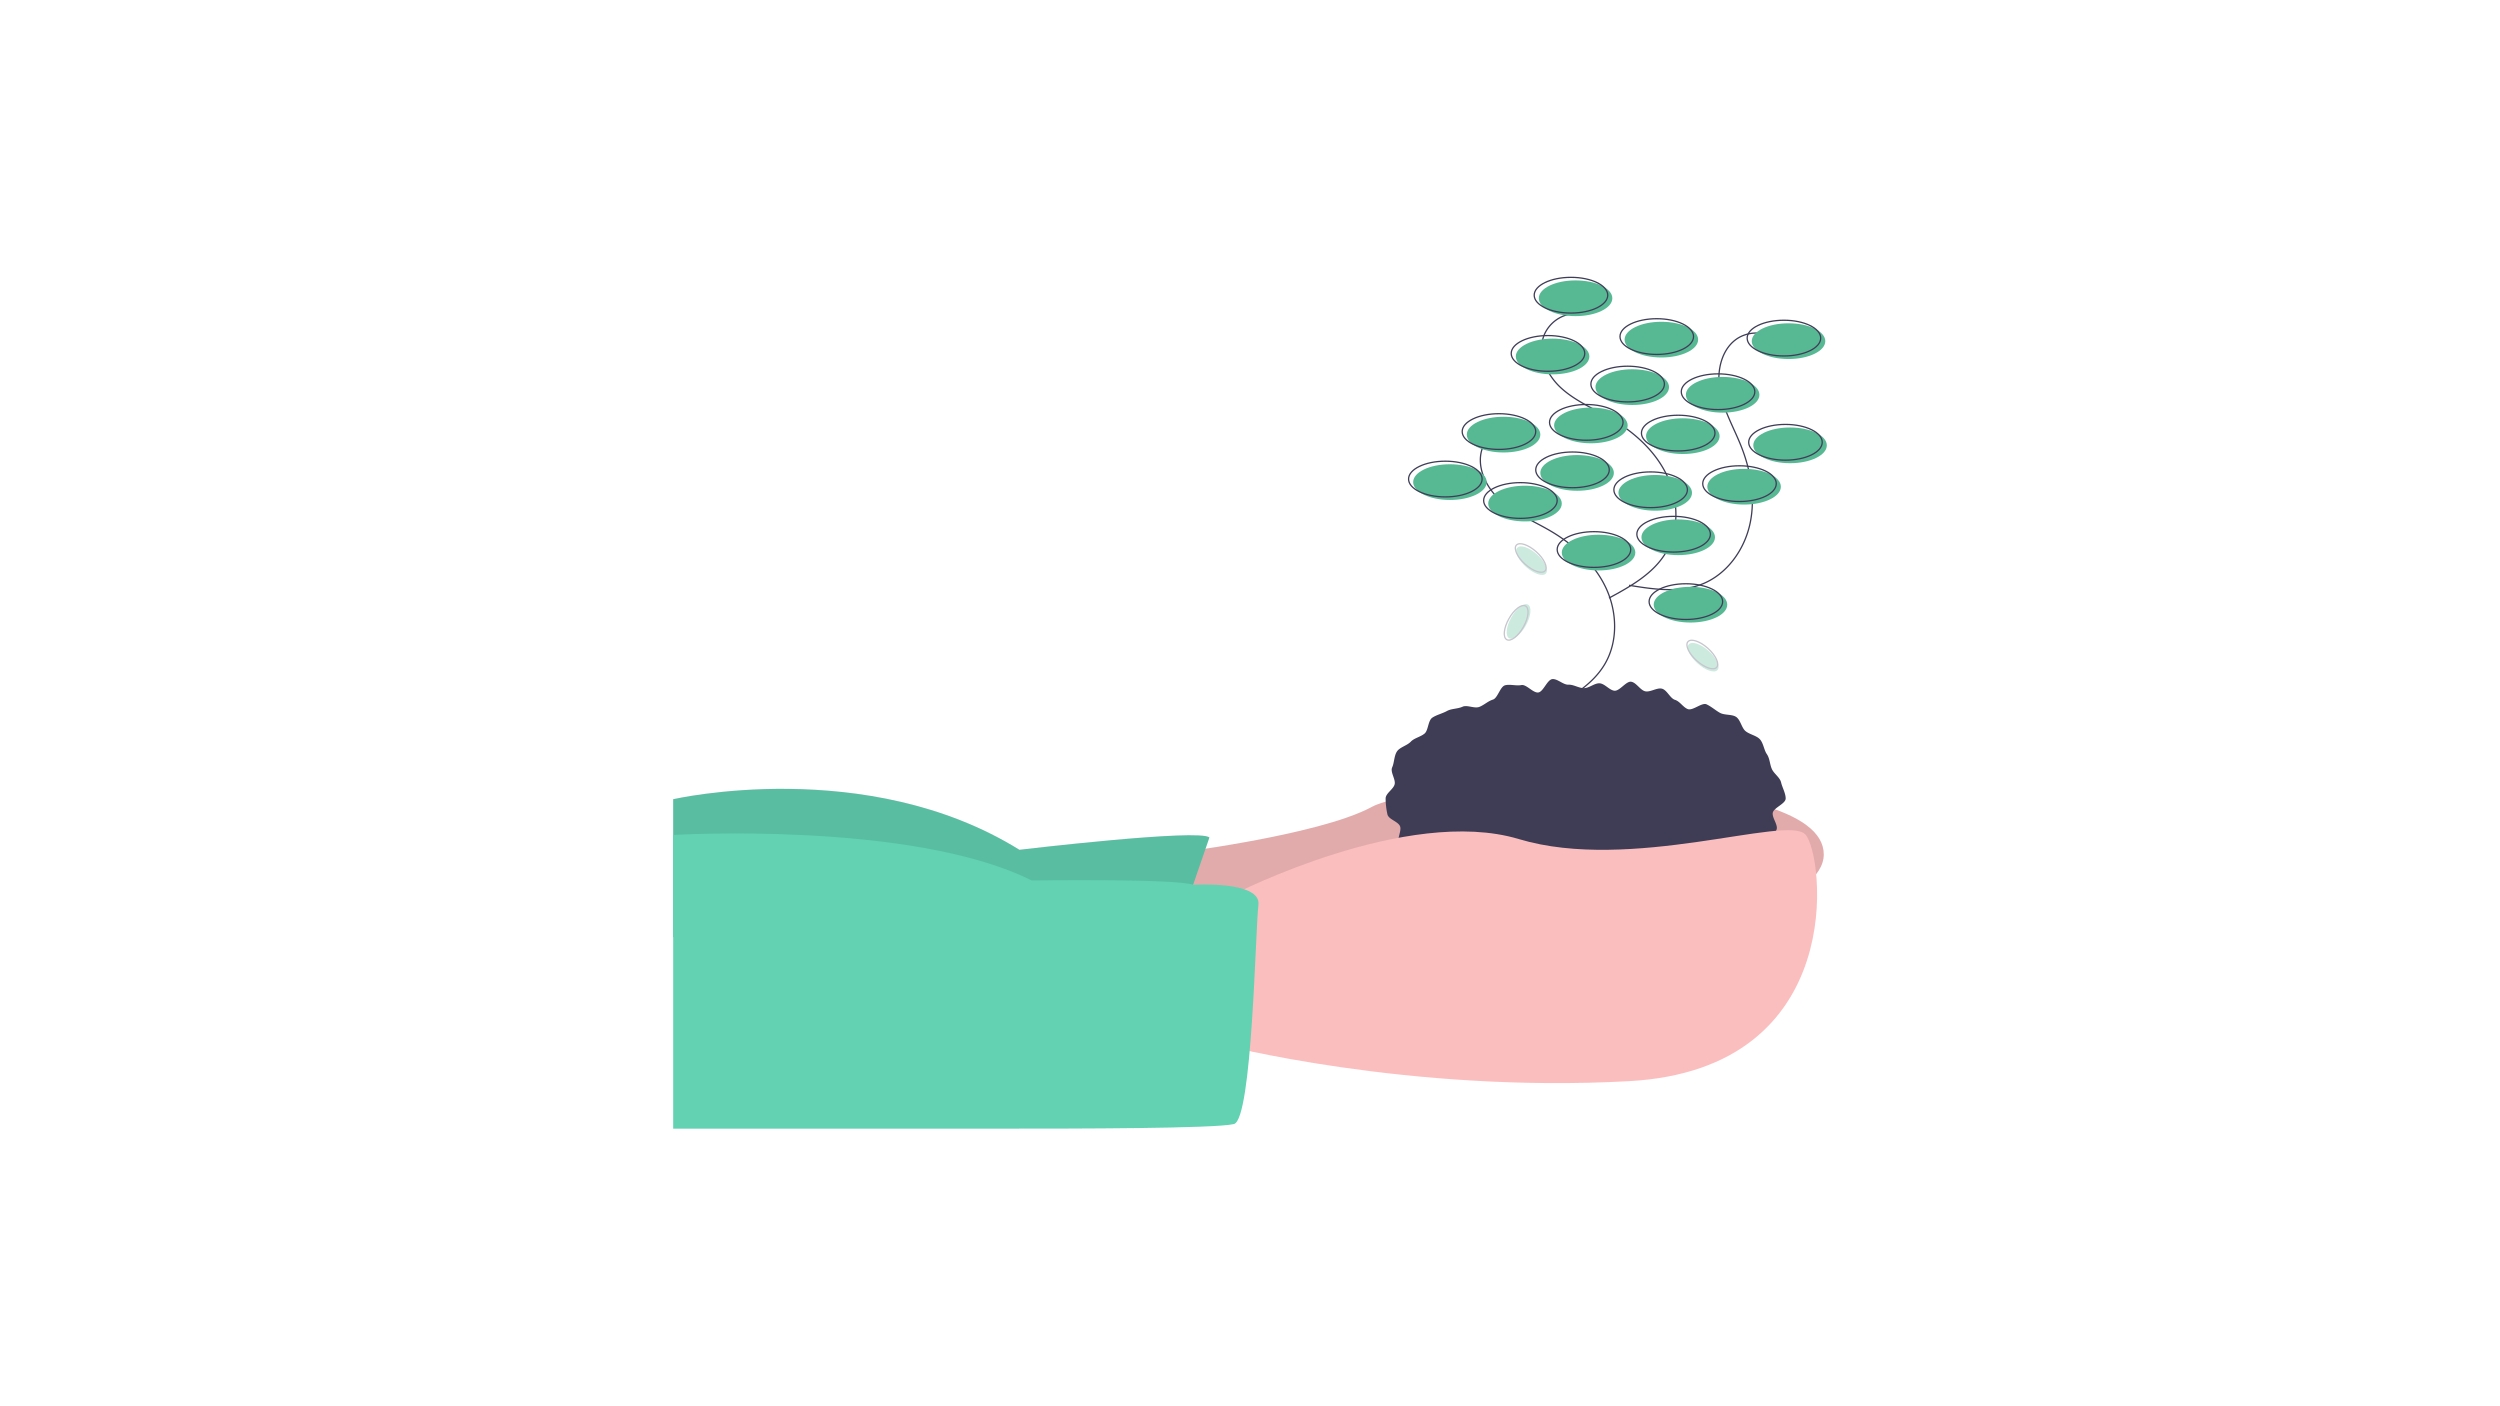 <svg xmlns="http://www.w3.org/2000/svg" xmlns:xlink="http://www.w3.org/1999/xlink" width="1920" height="1080" viewBox="0 0 1920 1080"><defs><clipPath id="b"><rect width="1920" height="1080"/></clipPath></defs><g id="a" clip-path="url(#b)"><g transform="translate(517 212.5)"><path d="M534.7,566.284s117.663-14.12,158.845-36.475,347.1-32.945,347.1,36.475S688.835,666.3,688.835,666.3l-184.73-10.59Z" transform="translate(-157 -122.599)" fill="#fbbebe"/><path d="M534.7,566.284s117.663-14.12,158.845-36.475,347.1-32.945,347.1,36.475S688.835,666.3,688.835,666.3l-184.73-10.59Z" transform="translate(-157 -122.599)" opacity="0.1"/><path d="M568.819,553.341,544.11,625.115,157,629.822v-105.9S305.255,489.8,422.918,562.755C422.918,562.754,561.76,546.282,568.819,553.341Z" transform="translate(-157 -122.599)" fill="#62d2b2"/><path d="M568.819,553.226,544.11,625l-299.862,3.645L157,629.706V523.81s148.255-34.122,265.918,38.829C422.918,562.639,561.76,546.166,568.819,553.226Z" transform="translate(-157 -122.599)" opacity="0.1"/><path d="M1011.4,523.337c0,4.01-8.993,6.987-9.877,10.856-.877,3.837,4.466,9.672,2.775,13.336a72.567,72.567,0,0,1-6.172,10.733c-2.215,3.171-9.057,2.708-11.862,5.682a94.325,94.325,0,0,1-8.712,7.576c-2.977,2.476-7.01,2.995-10.395,5.274-3.219,2.167-2.829,10.116-6.389,12.089-3.4,1.886-8.61.369-12.3,2.064-3.542,1.627-5.41,7.511-9.2,8.95-3.652,1.388-8.172.79-12.034,1.992-3.737,1.163-7.918.974-11.834,1.954-3.8.951-6.707,6.651-10.662,7.419-3.854.749-8.371-1.248-12.356-.681-3.892.554-8.418-4.372-12.421-4-3.918.365-7.611,2.645-11.624,2.829-3.935.181-7.825,1.914-11.839,1.914s-8.155,3.765-12.089,3.585c-4.013-.184-7.646-5.891-11.564-6.256-4-.373-8.779,5.589-12.671,5.035-3.985-.567-7.141-6.4-11-7.151-3.957-.769-9.067,3.4-12.87,2.451-3.916-.979-6.241-7.768-9.978-8.931-3.861-1.2-8.647.426-12.3-.962-3.788-1.439-8.4-1.208-11.944-2.835-3.69-1.7-6.339-5.706-9.742-7.591-3.56-1.973-5.2-6.867-8.421-9.035-3.385-2.279-8.543-1.988-11.52-4.464-3.143-2.614-9.031-2.75-11.684-5.563-2.805-2.974-3.94-7.969-6.155-11.141-2.333-3.34,2.245-10.4.617-13.933-1.69-3.664-8.756-5.152-9.632-8.989a56.437,56.437,0,0,1-1.384-12.207c0-4.01,6.043-7.075,6.927-10.943.877-3.837-3.571-9.348-1.88-13.012,1.629-3.531,1.421-8.959,3.754-12.3,2.215-3.171,7.742-4.415,10.548-7.389,2.652-2.812,7.4-3.6,10.543-6.21,2.977-2.476,2.6-9.942,5.983-12.221,3.219-2.167,7.712-3.156,11.273-5.129,3.4-1.886,8.217-1.568,11.907-3.263,3.542-1.627,9.091,1.579,12.878.14,3.652-1.388,6.614-4.421,10.476-5.623,3.737-1.163,5.493-10.035,9.409-11.014,3.8-.951,8.481.628,12.437-.141,3.854-.749,9.04,6.251,13.025,5.684,3.892-.554,6.8-9.9,10.806-10.271,3.918-.365,8.337,4.475,12.349,4.29,3.935-.181,7.886,2.655,11.9,2.655s8.012-3.892,11.946-3.711c4.013.184,7.551,5.327,11.469,5.692,4,.373,8.919-7.45,12.811-6.9,3.985.567,7.064,6.614,10.918,7.363,3.957.769,8.912-2.986,12.716-2.034,3.916.979,6.273,7.407,10.01,8.57,3.861,1.2,6.24,5.736,9.892,7.124,3.788,1.439,10.823-5.294,14.366-3.667,3.69,1.7,6.878,4.628,10.28,6.514,3.56,1.973,9.22.981,12.439,3.148,3.385,2.279,4.218,8.4,7.195,10.874,3.143,2.614,8.327,3.4,10.98,6.213,2.805,2.974,3.2,8.3,5.41,11.476,2.333,3.34,2.26,7.969,3.888,11.5,1.69,3.664,6.2,6.435,7.078,10.271C1008.79,514.9,1011.4,519.328,1011.4,523.337Z" transform="translate(-157 -122.599)" fill="#3f3d56"/><path d="M587.645,596.877S720.6,528.632,806.5,554.518s205.91-18.826,220.029-3.53,34.122,180.024-135.312,189.437-314.159-28.239-314.159-28.239Z" transform="translate(-157 -122.599)" fill="#fbbebe"/><path d="M556.334,589.609s52.491-3.322,50.137,15.5-4.706,164.728-18.826,168.258-125.9,3.53-171.788,3.53H157V551.326S340.554,540.4,432.331,586.287C432.331,586.287,542.672,584.694,556.334,589.609Z" transform="translate(-157 -122.599)" fill="#62d2b2"/><path d="M802.239,236.779a27.041,27.041,0,0,0-23.309,16.3c-5.828,14.089,1.676,30.638,12.942,40.912s25.737,16.146,38.885,23.865c17.661,10.368,33.53,24.759,42.367,43.234s9.776,41.358-.611,59.008c-9.641,16.382-27.171,26.186-43.891,35.228" transform="translate(-157 -122.599)" fill="none" stroke="#3f3d56" stroke-miterlimit="10" stroke-width="1"/><path d="M849.3,150.885A27.041,27.041,0,0,0,826,167.182c-5.828,14.089,1.676,30.638,12.942,40.912s25.737,16.146,38.885,23.865c17.661,10.368,33.53,24.76,42.367,43.234s9.776,41.358-.611,59.008c-9.641,16.382-27.171,26.186-43.891,35.228" transform="translate(-157 -122.599)" fill="none" stroke="#3f3d56" stroke-miterlimit="10" stroke-width="1"/><path d="M1004.05,170.64a27.041,27.041,0,0,0-28.408-1.382c-13.233,7.572-17.43,25.252-14.812,40.272s10.467,28.523,16.138,42.675c7.618,19.009,11.356,40.1,7.034,60.122s-17.588,38.688-36.606,46.285c-17.652,7.051-37.515,4.072-56.271.987" transform="translate(-157 -122.599)" fill="none" stroke="#3f3d56" stroke-miterlimit="10" stroke-width="1"/><ellipse cx="28.239" cy="13.716" rx="28.239" ry="13.716" transform="translate(682.444 198.173)" fill="#57b894"/><ellipse cx="28.239" cy="13.716" rx="28.239" ry="13.716" transform="translate(678.914 195.82)" fill="none" stroke="#3f3d56" stroke-miterlimit="10" stroke-width="1"/><ellipse cx="28.239" cy="13.716" rx="28.239" ry="13.716" transform="translate(743.628 186.407)" fill="#57b894"/><ellipse cx="28.239" cy="13.716" rx="28.239" ry="13.716" transform="translate(740.098 184.054)" fill="none" stroke="#3f3d56" stroke-miterlimit="10" stroke-width="1"/><ellipse cx="28.239" cy="13.716" rx="28.239" ry="13.716" transform="translate(753.041 238.179)" fill="#57b894"/><ellipse cx="28.239" cy="13.716" rx="28.239" ry="13.716" transform="translate(749.511 235.825)" fill="none" stroke="#3f3d56" stroke-miterlimit="10" stroke-width="1"/><ellipse cx="28.239" cy="13.716" rx="28.239" ry="13.716" transform="translate(747.158 108.75)" fill="#57b894"/><ellipse cx="28.239" cy="13.716" rx="28.239" ry="13.716" transform="translate(743.628 106.397)" fill="none" stroke="#3f3d56" stroke-miterlimit="10" stroke-width="1"/><ellipse cx="28.239" cy="13.716" rx="28.239" ry="13.716" transform="translate(676.56 100.513)" fill="#57b894"/><ellipse cx="28.239" cy="13.716" rx="28.239" ry="13.716" transform="translate(673.031 98.16)" fill="none" stroke="#3f3d56" stroke-miterlimit="10" stroke-width="1"/><ellipse cx="28.239" cy="13.716" rx="28.239" ry="13.716" transform="translate(708.329 71.098)" fill="#57b894"/><ellipse cx="28.239" cy="13.716" rx="28.239" ry="13.716" transform="translate(704.8 68.744)" fill="none" stroke="#3f3d56" stroke-miterlimit="10" stroke-width="1"/><ellipse cx="28.239" cy="13.716" rx="28.239" ry="13.716" transform="translate(777.75 76.981)" fill="#57b894"/><ellipse cx="28.239" cy="13.716" rx="28.239" ry="13.716" transform="translate(774.22 74.628)" fill="none" stroke="#3f3d56" stroke-miterlimit="10" stroke-width="1"/><ellipse cx="28.239" cy="13.716" rx="28.239" ry="13.716" transform="translate(829.522 115.81)" fill="#57b894"/><ellipse cx="28.239" cy="13.716" rx="28.239" ry="13.716" transform="translate(825.992 113.456)" fill="none" stroke="#3f3d56" stroke-miterlimit="10" stroke-width="1"/><ellipse cx="28.239" cy="13.716" rx="28.239" ry="13.716" transform="translate(647.145 47.565)" fill="#57b894"/><ellipse cx="28.239" cy="13.716" rx="28.239" ry="13.716" transform="translate(643.615 45.212)" fill="none" stroke="#3f3d56" stroke-miterlimit="10" stroke-width="1"/><ellipse cx="28.239" cy="13.716" rx="28.239" ry="13.716" transform="translate(664.794 2.853)" fill="#57b894"/><ellipse cx="28.239" cy="13.716" rx="28.239" ry="13.716" transform="translate(661.264 0.5)" fill="none" stroke="#3f3d56" stroke-miterlimit="10" stroke-width="1"/><ellipse cx="28.239" cy="13.716" rx="28.239" ry="13.716" transform="translate(828.345 35.799)" fill="#57b894"/><ellipse cx="28.239" cy="13.716" rx="28.239" ry="13.716" transform="translate(824.815 33.446)" fill="none" stroke="#3f3d56" stroke-miterlimit="10" stroke-width="1"/><ellipse cx="28.239" cy="13.716" rx="28.239" ry="13.716" transform="translate(568.311 144.049)" fill="#57b894"/><ellipse cx="28.239" cy="13.716" rx="28.239" ry="13.716" transform="translate(564.781 141.695)" fill="none" stroke="#3f3d56" stroke-miterlimit="10" stroke-width="1"/><ellipse cx="28.239" cy="13.716" rx="28.239" ry="13.716" transform="translate(665.971 136.989)" fill="#57b894"/><ellipse cx="28.239" cy="13.716" rx="28.239" ry="13.716" transform="translate(662.441 134.636)" fill="none" stroke="#3f3d56" stroke-miterlimit="10" stroke-width="1"/><ellipse cx="28.239" cy="13.716" rx="28.239" ry="13.716" transform="translate(794.223 147.578)" fill="#57b894"/><ellipse cx="28.239" cy="13.716" rx="28.239" ry="13.716" transform="translate(790.693 145.225)" fill="none" stroke="#3f3d56" stroke-miterlimit="10" stroke-width="1"/><ellipse cx="28.239" cy="13.716" rx="28.239" ry="13.716" transform="translate(725.979 152.285)" fill="#57b894"/><ellipse cx="28.239" cy="13.716" rx="28.239" ry="13.716" transform="translate(722.449 149.932)" fill="none" stroke="#3f3d56" stroke-miterlimit="10" stroke-width="1"/><ellipse cx="28.239" cy="13.716" rx="28.239" ry="13.716" transform="translate(730.685 34.622)" fill="#57b894"/><ellipse cx="28.239" cy="13.716" rx="28.239" ry="13.716" transform="translate(727.155 32.269)" fill="none" stroke="#3f3d56" stroke-miterlimit="10" stroke-width="1"/><ellipse cx="28.239" cy="13.716" rx="28.239" ry="13.716" transform="translate(609.493 107.573)" fill="#57b894"/><ellipse cx="28.239" cy="13.716" rx="28.239" ry="13.716" transform="translate(605.963 105.22)" fill="none" stroke="#3f3d56" stroke-miterlimit="10" stroke-width="1"/><ellipse cx="28.239" cy="13.716" rx="28.239" ry="13.716" transform="translate(625.966 160.521)" fill="#57b894"/><ellipse cx="28.239" cy="13.716" rx="28.239" ry="13.716" transform="translate(622.436 158.168)" fill="none" stroke="#3f3d56" stroke-miterlimit="10" stroke-width="1"/><g opacity="0.3"><ellipse cx="14.794" cy="6.407" rx="14.794" ry="6.407" transform="translate(636.461 274.552) rotate(-60.799)" fill="#57b894"/><ellipse cx="14.794" cy="6.407" rx="14.794" ry="6.407" transform="translate(634.599 275.63) rotate(-60.799)" fill="none" stroke="#3f3d56" stroke-miterlimit="10" stroke-width="1"/></g><g opacity="0.3"><ellipse cx="6.407" cy="14.794" rx="6.407" ry="14.794" transform="matrix(0.667, -0.745, 0.745, 0.667, 775.73, 287.125)" fill="#57b894"/><ellipse cx="6.407" cy="14.794" rx="6.407" ry="14.794" transform="matrix(0.667, -0.745, 0.745, 0.667, 775.086, 285.073)" fill="none" stroke="#3f3d56" stroke-miterlimit="10" stroke-width="1"/></g><g opacity="0.3"><ellipse cx="6.407" cy="14.794" rx="6.407" ry="14.794" transform="matrix(0.667, -0.745, 0.745, 0.667, 643.949, 212.998)" fill="#57b894"/><ellipse cx="6.407" cy="14.794" rx="6.407" ry="14.794" transform="matrix(0.667, -0.745, 0.745, 0.667, 643.304, 210.945)" fill="none" stroke="#3f3d56" stroke-miterlimit="10" stroke-width="1"/></g></g></g></svg>
